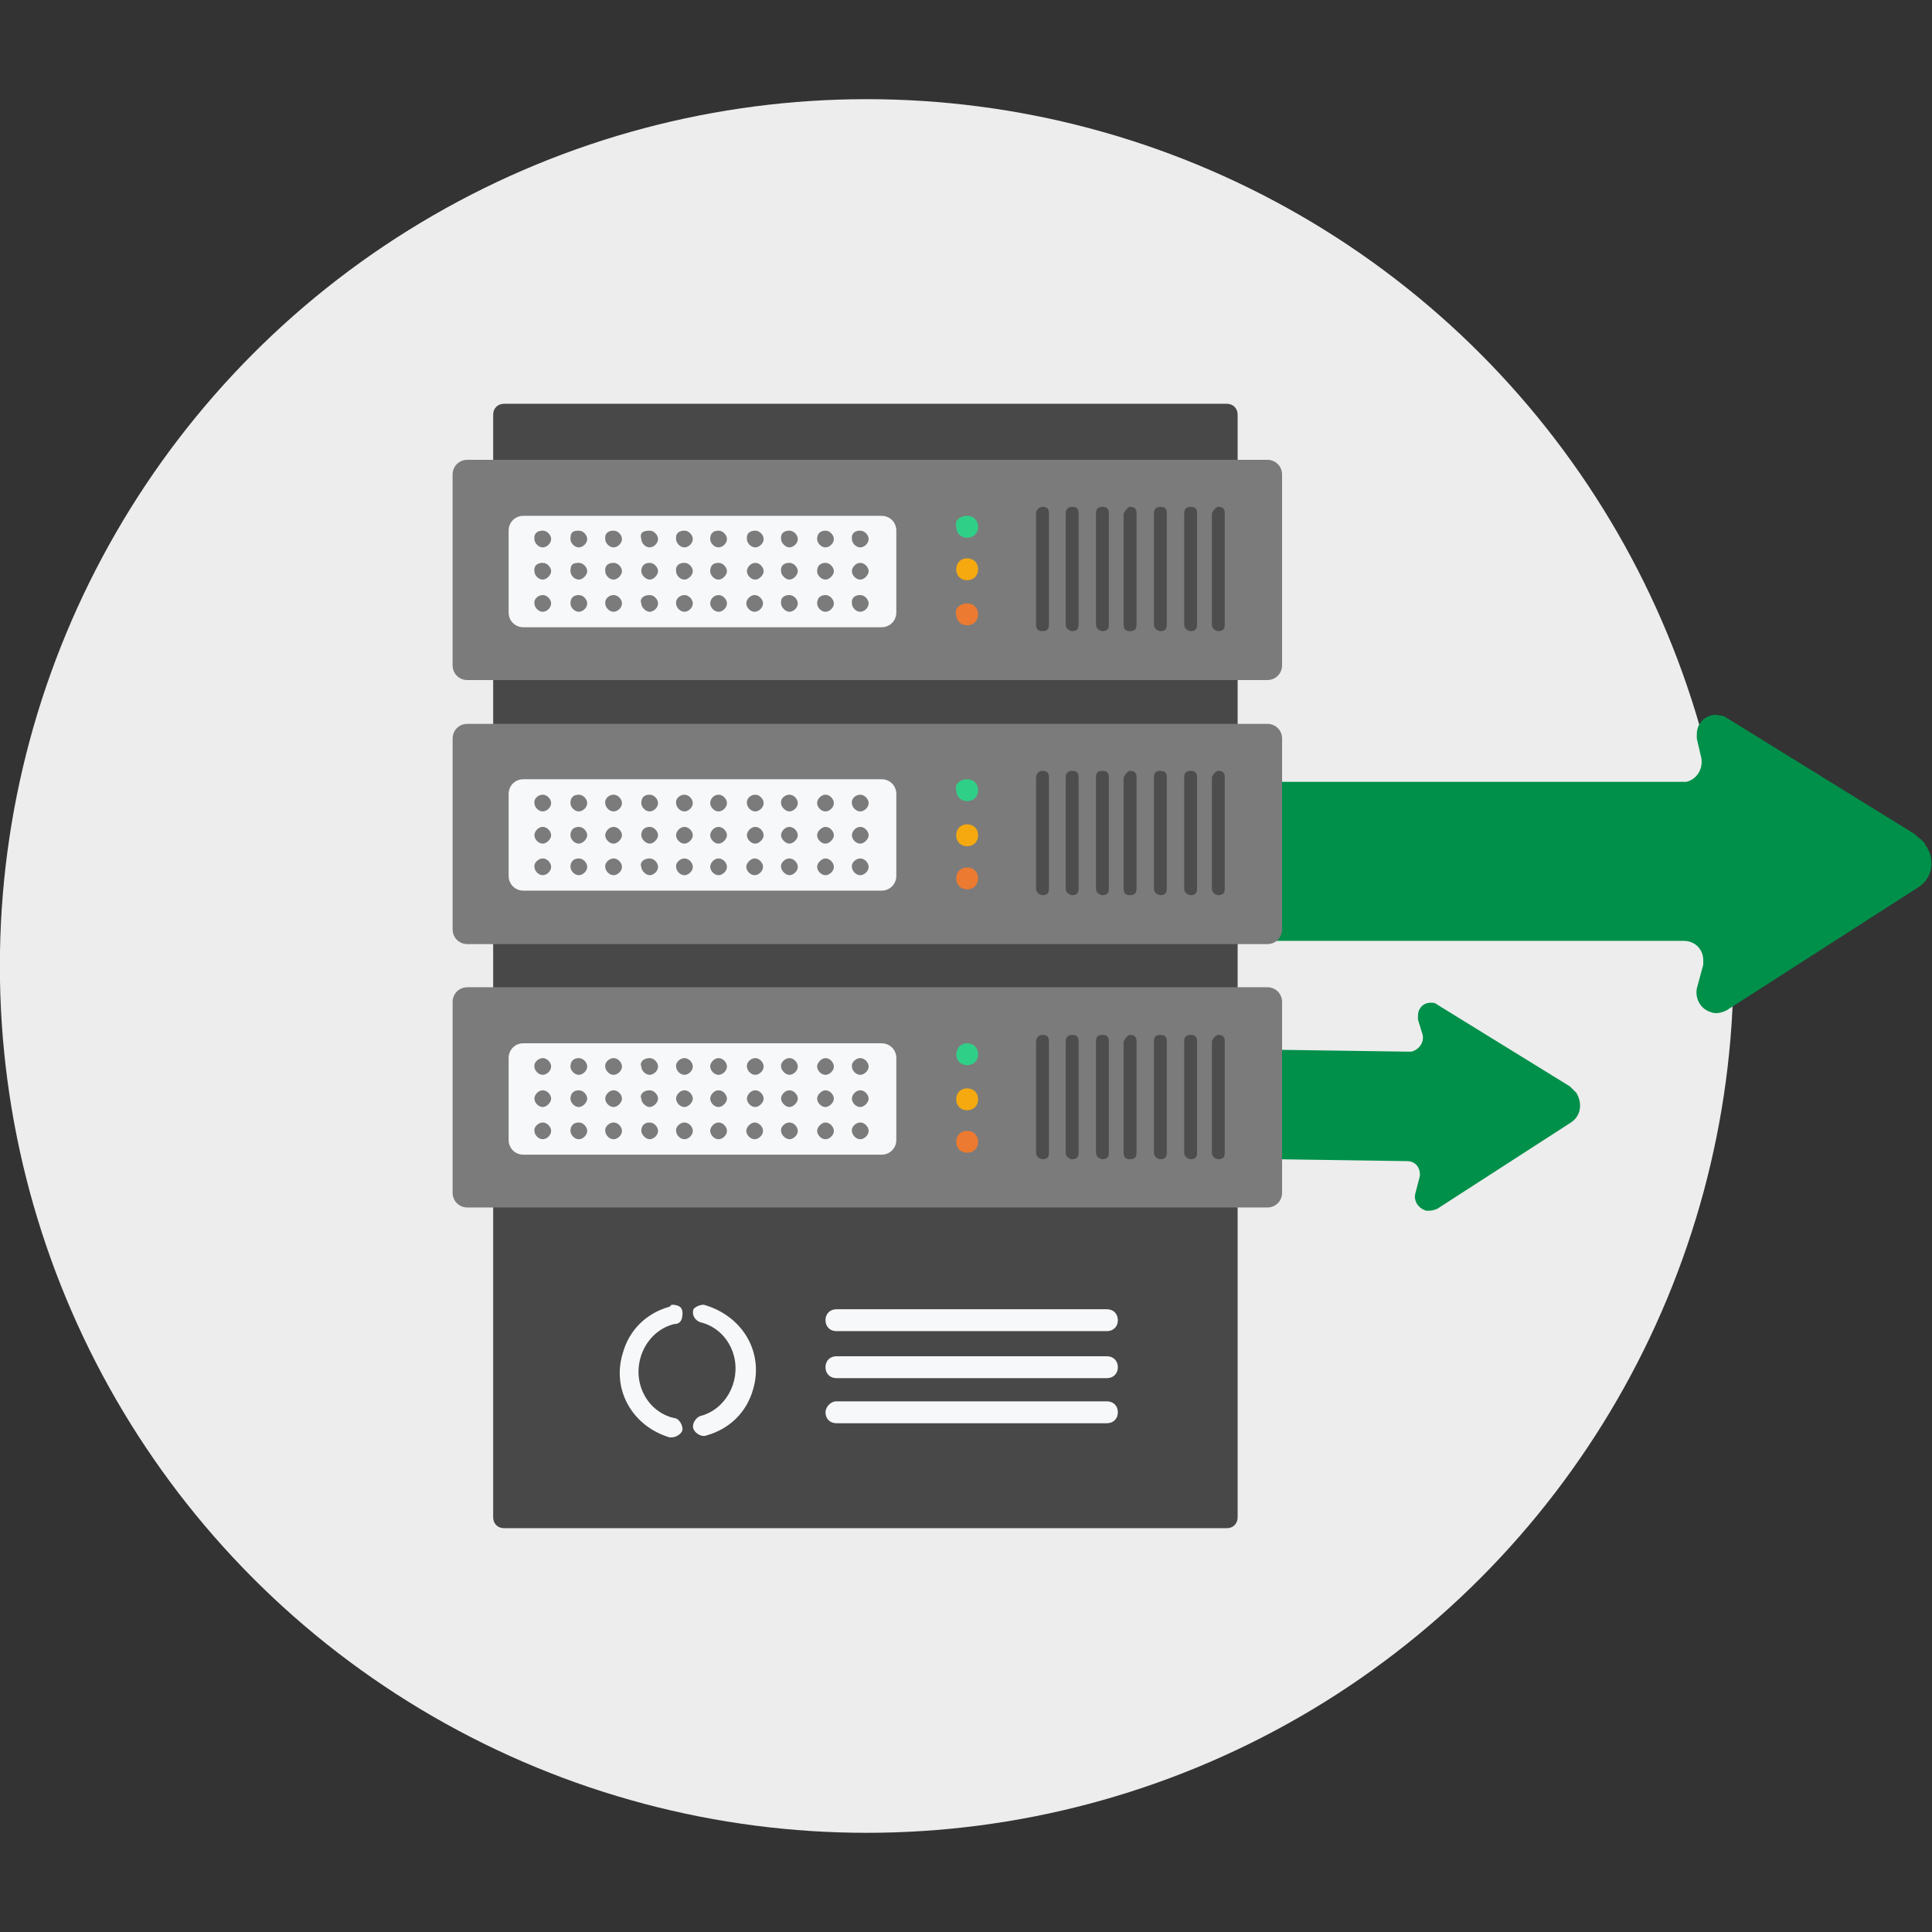 <svg version="1.1" id="a" xmlns="http://www.w3.org/2000/svg" xmlns:xlink="http://www.w3.org/1999/xlink" x="0" y="0" viewBox="0 0 300 300" xml:space="preserve"><rect x="0" y="0" width="300" height="300" fill="#333333" stroke="none"/><style>.st4{fill:#7b7b7b}.st5{fill:#f7f8f9}.st6{fill:#30cf88}.st7{fill:#f6a90f}.st8{fill:#ec7a30}.st9{fill:#4d4d4d}</style><g transform="translate(-1591.72 -2199.801)"><circle cx="1726.3" cy="2349.8" r="134.6" fill="#ededed"/><defs><path id="SVGID_1_" d="M1858.2 2310.8c-1.7 0-3 1.3-3 3v.7l.7 3c.3 1.7-.7 3.3-2.3 3.7h-145.9c-1.7 0-3 1.3-3 3l.3 18.7c0 1.7 1.3 3 3 3h145.2c1.7 0 3 1.3 3 3v.7l-1 3.7c-.3 1.7.7 3.3 2.3 3.7.7.3 1.7 0 2.3-.3l29.6-19c2.3-1.3 3-4.3 1.3-6.7-.3-.7-1-1-1.7-1.7l-29.6-18.3-1.2-.2z"/></defs><clipPath id="SVGID_00000133503808519117804160000007593378945897643411_"><use xlink:href="#SVGID_1_" overflow="visible"/></clipPath><path d="M1704.6 2310.8h187.8v47.6h-187.8v-47.6z" clip-path="url(#SVGID_00000133503808519117804160000007593378945897643411_)" fill="#00904a"/><defs><path id="SVGID_00000062185751270368976810000010980798982413844876_" d="M1811.9 2358.1l.7 2.3c.3 1-.3 2.3-1.7 2.7h-.7l-90.3-1.3c-1 0-2 1-2 2v13c0 1 1 2 2 2l90.3 1.3c1.3 0 2 1 2 2v.3l-.7 2.7c-.3 1 .3 2.3 1.7 2.7.7 0 1 0 1.7-.3l20.6-13.3c1.7-1 2-3 1-4.7l-1-1-20.6-12.7c-.3-.3-.7-.3-1-.3-1.3 0-2 1-2 2v.6"/></defs><clipPath id="SVGID_00000056402730603729018220000016461424455621237928_"><use xlink:href="#SVGID_00000062185751270368976810000010980798982413844876_" overflow="visible"/></clipPath><path d="M1717.9 2355.5h119.9v33h-119.9v-33z" clip-path="url(#SVGID_00000056402730603729018220000016461424455621237928_)" fill="#00904a"/><path d="M1670 2262.5h112.2c1 0 1.7.7 1.7 1.7v171.2c0 1-.7 1.7-1.7 1.7H1670c-1 0-1.7-.7-1.7-1.7v-171.2c0-1 .7-1.7 1.7-1.7" fill="#484848"/><path class="st4" d="M1664.3 2271.2h124.2c1.3 0 2.3 1 2.3 2.3v29.6c0 1.3-1 2.3-2.3 2.3h-124.2c-1.3 0-2.3-1-2.3-2.3v-29.6c0-1.3 1-2.3 2.3-2.3"/><path class="st5" d="M1673 2279.9h55.6c1.3 0 2.3 1 2.3 2.3v12.7c0 1.3-1 2.3-2.3 2.3H1673c-1.3 0-2.3-1-2.3-2.3v-12.7c0-1.3 1-2.3 2.3-2.3"/><path class="st6" d="M1741.9 2279.9c1 0 1.7.7 1.7 1.7s-.7 1.7-1.7 1.7-1.7-.7-1.7-1.7c-.3-1.1.7-1.7 1.7-1.7"/><path class="st7" d="M1741.9 2286.5c1 0 1.7.7 1.7 1.7s-.7 1.7-1.7 1.7-1.7-.7-1.7-1.7.7-1.7 1.7-1.7"/><path class="st8" d="M1741.9 2293.5c1 0 1.7.7 1.7 1.7s-.7 1.7-1.7 1.7-1.7-.7-1.7-1.7c-.3-1 .7-1.7 1.7-1.7"/><path class="st9" d="M1753.6 2278.5c.7 0 1 .3 1 1v17.3c0 .7-.3 1-1 1s-1-.3-1-1v-17.3c0-.6.6-1 1-1m4.6 0c.7 0 1 .3 1 1v17.3c0 .7-.3 1-1 1-.3 0-1-.3-1-1v-17.3c0-.6.4-1 1-1m4.7 0c.7 0 1 .3 1 1v17.3c0 .7-.3 1-1 1-.3 0-1-.3-1-1v-17.3c0-.6.3-1 1-1m4.3 0c.7 0 1 .3 1 1v17.3c0 .7-.3 1-1 1s-1-.3-1-1v-17.3c.4-.6.7-1 1-1m4.7 0c.7 0 1 .3 1 1v17.3c0 .7-.3 1-1 1-.3 0-1-.3-1-1v-17.3c0-.6.3-1 1-1m4.7 0c.7 0 1 .3 1 1v17.3c0 .7-.3 1-1 1-.3 0-1-.3-1-1v-17.3c0-.6.3-1 1-1m4.3 0c.7 0 1 .3 1 1v17.3c0 .7-.3 1-1 1-.3 0-1-.3-1-1v-17.3c.3-.6.7-1 1-1"/><path class="st4" d="M1676 2282.2c.7 0 1.3.7 1.3 1.3 0 .7-.7 1.3-1.3 1.3-.7 0-1.3-.7-1.3-1.3-.1-1 .6-1.3 1.3-1.3m5.6 0c.7 0 1.3.7 1.3 1.3 0 .7-.7 1.3-1.3 1.3-.7 0-1.3-.7-1.3-1.3 0-1 .3-1.3 1.3-1.3m5.4 0c.7 0 1.3.7 1.3 1.3 0 .7-.7 1.3-1.3 1.3-.7 0-1.3-.7-1.3-1.3-.1-1 .6-1.3 1.3-1.3m5.6 0c.7 0 1.3.7 1.3 1.3 0 .7-.7 1.3-1.3 1.3-.7 0-1.3-.7-1.3-1.3-.3-1 .3-1.3 1.3-1.3m5.4 0c.7 0 1.3.7 1.3 1.3 0 .7-.7 1.3-1.3 1.3-.7 0-1.3-.7-1.3-1.3-.1-1 .6-1.3 1.3-1.3m5.3 0c.7 0 1.3.7 1.3 1.3 0 .7-.7 1.3-1.3 1.3-.7 0-1.3-.7-1.3-1.3 0-1 .6-1.3 1.3-1.3m5.7 0c.7 0 1.3.7 1.3 1.3 0 .7-.7 1.3-1.3 1.3-.7 0-1.3-.7-1.3-1.3-.1-1 .6-1.3 1.3-1.3m5.3 0c.7 0 1.3.7 1.3 1.3 0 .7-.7 1.3-1.3 1.3s-1.3-.7-1.3-1.3c-.1-1 .6-1.3 1.3-1.3m5.6 0c.7 0 1.3.7 1.3 1.3 0 .7-.7 1.3-1.3 1.3-.7 0-1.3-.7-1.3-1.3 0-1 .7-1.3 1.3-1.3m5.4 0c.7 0 1.3.7 1.3 1.3 0 .7-.7 1.3-1.3 1.3-.7 0-1.3-.7-1.3-1.3-.1-1 .6-1.3 1.3-1.3m-49.3 5c.7 0 1.3.7 1.3 1.3s-.7 1.3-1.3 1.3c-.7 0-1.3-.7-1.3-1.3-.1-1 .6-1.3 1.3-1.3m5.6 0c.7 0 1.3.7 1.3 1.3s-.7 1.3-1.3 1.3c-.7 0-1.3-.7-1.3-1.3 0-1 .3-1.3 1.3-1.3m5.4 0c.7 0 1.3.7 1.3 1.3s-.7 1.3-1.3 1.3c-.7 0-1.3-.7-1.3-1.3-.1-1 .6-1.3 1.3-1.3m5.6 0c.7 0 1.3.7 1.3 1.3s-.7 1.3-1.3 1.3-1.3-.7-1.3-1.3.3-1.3 1.3-1.3m5.4 0c.7 0 1.3.7 1.3 1.3s-.7 1.3-1.3 1.3c-.7 0-1.3-.7-1.3-1.3-.1-1 .6-1.3 1.3-1.3m5.3 0c.7 0 1.3.7 1.3 1.3s-.7 1.3-1.3 1.3c-.7 0-1.3-.7-1.3-1.3 0-1 .6-1.3 1.3-1.3m5.7 0c.7 0 1.3.7 1.3 1.3s-.7 1.3-1.3 1.3c-.7 0-1.3-.7-1.3-1.3s.6-1.3 1.3-1.3m5.3 0c.7 0 1.3.7 1.3 1.3s-.7 1.3-1.3 1.3-1.3-.7-1.3-1.3c-.1-1 .6-1.3 1.3-1.3m5.6 0c.7 0 1.3.7 1.3 1.3s-.7 1.3-1.3 1.3c-.7 0-1.3-.7-1.3-1.3 0-1 .7-1.3 1.3-1.3m5.4 0c.7 0 1.3.7 1.3 1.3s-.7 1.3-1.3 1.3c-.7 0-1.3-.7-1.3-1.3s.6-1.3 1.3-1.3m-49.3 5c.7 0 1.3.7 1.3 1.3 0 .7-.7 1.3-1.3 1.3-.7 0-1.3-.7-1.3-1.3-.1-.7.6-1.3 1.3-1.3m5.6 0c.7 0 1.3.7 1.3 1.3 0 .7-.7 1.3-1.3 1.3-.7 0-1.3-.7-1.3-1.3 0-.7.3-1.3 1.3-1.3m5.4 0c.7 0 1.3.7 1.3 1.3 0 .7-.7 1.3-1.3 1.3-.7 0-1.3-.7-1.3-1.3-.1-.7.6-1.3 1.3-1.3m5.6 0c.7 0 1.3.7 1.3 1.3 0 .7-.7 1.3-1.3 1.3s-1.3-.7-1.3-1.3c-.3-.7.3-1.3 1.3-1.3m5.4 0c.7 0 1.3.7 1.3 1.3 0 .7-.7 1.3-1.3 1.3-.7 0-1.3-.7-1.3-1.3-.1-.7.6-1.3 1.3-1.3m5.3 0c.7 0 1.3.7 1.3 1.3 0 .7-.7 1.3-1.3 1.3-.7 0-1.3-.7-1.3-1.3 0-.7.6-1.3 1.3-1.3m5.6 0c.7 0 1.3.7 1.3 1.3 0 .7-.7 1.3-1.3 1.3-.7 0-1.3-.7-1.3-1.3 0-.7.7-1.3 1.3-1.3m5.4 0c.7 0 1.3.7 1.3 1.3 0 .7-.7 1.3-1.3 1.3s-1.3-.7-1.3-1.3c-.1-1 .6-1.3 1.3-1.3m5.6 0c.7 0 1.3.7 1.3 1.3 0 .7-.7 1.3-1.3 1.3-.7 0-1.3-.7-1.3-1.3 0-1 .7-1.3 1.3-1.3m5.4 0c.7 0 1.3.7 1.3 1.3 0 .7-.7 1.3-1.3 1.3-.7 0-1.3-.7-1.3-1.3-.1-1 .6-1.3 1.3-1.3m-61 20h124.2c1.3 0 2.3 1 2.3 2.3v29.6c0 1.3-1 2.3-2.3 2.3h-124.2c-1.3 0-2.3-1-2.3-2.3v-29.6c0-1.3 1-2.3 2.3-2.3"/><path class="st5" d="M1673 2320.8h55.6c1.3 0 2.3 1 2.3 2.3v12.7c0 1.3-1 2.3-2.3 2.3H1673c-1.3 0-2.3-1-2.3-2.3v-12.7c0-1.3 1-2.3 2.3-2.3"/><path class="st6" d="M1741.9 2320.8c1 0 1.7.7 1.7 1.7s-.7 1.7-1.7 1.7-1.7-.7-1.7-1.7c-.3-1 .7-1.7 1.7-1.7"/><path class="st7" d="M1741.9 2327.8c1 0 1.7.7 1.7 1.7s-.7 1.7-1.7 1.7-1.7-.7-1.7-1.7.7-1.7 1.7-1.7"/><path class="st8" d="M1741.9 2334.5c1 0 1.7.7 1.7 1.7s-.7 1.7-1.7 1.7-1.7-.7-1.7-1.7.7-1.7 1.7-1.7"/><path class="st9" d="M1753.6 2319.5c.7 0 1 .3 1 1v17.3c0 .7-.3 1-1 1-.3 0-1-.3-1-1v-17.3c0-.7.6-1 1-1m4.6 0c.7 0 1 .3 1 1v17.3c0 .7-.3 1-1 1-.3 0-1-.3-1-1v-17.3c0-.7.4-1 1-1m4.7 0c.7 0 1 .3 1 1v17.3c0 .7-.3 1-1 1-.3 0-1-.3-1-1v-17.3c0-.7.3-1 1-1m4.3 0c.7 0 1 .3 1 1v17.3c0 .7-.3 1-1 1s-1-.3-1-1v-17.3c.4-.7.7-1 1-1m4.7 0c.7 0 1 .3 1 1v17.3c0 .7-.3 1-1 1-.3 0-1-.3-1-1v-17.3c0-.7.3-1 1-1m4.7 0c.7 0 1 .3 1 1v17.3c0 .7-.3 1-1 1-.3 0-1-.3-1-1v-17.3c0-.7.3-1 1-1m4.3 0c.7 0 1 .3 1 1v17.3c0 .7-.3 1-1 1-.3 0-1-.3-1-1v-17.3c.3-.7.7-1 1-1"/><path class="st4" d="M1676 2323.2c.7 0 1.3.7 1.3 1.3 0 .7-.7 1.3-1.3 1.3-.7 0-1.3-.7-1.3-1.3-.1-.7.6-1.3 1.3-1.3m5.6 0c.7 0 1.3.7 1.3 1.3 0 .7-.7 1.3-1.3 1.3-.7 0-1.3-.7-1.3-1.3 0-.7.3-1.3 1.3-1.3m5.4 0c.7 0 1.3.7 1.3 1.3 0 .7-.7 1.3-1.3 1.3-.7 0-1.3-.7-1.3-1.3-.1-.7.6-1.3 1.3-1.3m5.6 0c.7 0 1.3.7 1.3 1.3 0 .7-.7 1.3-1.3 1.3-.7 0-1.3-.7-1.3-1.3 0-.7.3-1.3 1.3-1.3m5.4 0c.7 0 1.3.7 1.3 1.3 0 .7-.7 1.3-1.3 1.3-.7 0-1.3-.7-1.3-1.3-.1-.7.6-1.3 1.3-1.3m5.3 0c.7 0 1.3.7 1.3 1.3 0 .7-.7 1.3-1.3 1.3-.7 0-1.3-.7-1.3-1.3 0-.7.6-1.3 1.3-1.3m5.7 0c.7 0 1.3.7 1.3 1.3 0 .7-.7 1.3-1.3 1.3-.7 0-1.3-.7-1.3-1.3-.1-.7.6-1.3 1.3-1.3m5.3 0c.7 0 1.3.7 1.3 1.3 0 .7-.7 1.3-1.3 1.3s-1.3-.7-1.3-1.3c-.1-.7.6-1.3 1.3-1.3m5.6 0c.7 0 1.3.7 1.3 1.3 0 .7-.7 1.3-1.3 1.3-.7 0-1.3-.7-1.3-1.3 0-.7.7-1.3 1.3-1.3m5.4 0c.7 0 1.3.7 1.3 1.3 0 .7-.7 1.3-1.3 1.3-.7 0-1.3-.7-1.3-1.3-.1-.7.6-1.3 1.3-1.3m-49.3 5c.7 0 1.3.7 1.3 1.3s-.7 1.3-1.3 1.3c-.7 0-1.3-.7-1.3-1.3s.6-1.3 1.3-1.3m5.6 0c.7 0 1.3.7 1.3 1.3s-.7 1.3-1.3 1.3c-.7 0-1.3-.7-1.3-1.3s.3-1.3 1.3-1.3m5.4 0c.7 0 1.3.7 1.3 1.3s-.7 1.3-1.3 1.3c-.7 0-1.3-.7-1.3-1.3s.6-1.3 1.3-1.3m5.6 0c.7 0 1.3.7 1.3 1.3s-.7 1.3-1.3 1.3-1.3-.7-1.3-1.3.3-1.3 1.3-1.3m5.4 0c.7 0 1.3.7 1.3 1.3s-.7 1.3-1.3 1.3c-.7 0-1.3-.7-1.3-1.3s.6-1.3 1.3-1.3m5.3 0c.7 0 1.3.7 1.3 1.3s-.7 1.3-1.3 1.3c-.7 0-1.3-.7-1.3-1.3s.6-1.3 1.3-1.3m5.7 0c.7 0 1.3.7 1.3 1.3s-.7 1.3-1.3 1.3c-.7 0-1.3-.7-1.3-1.3s.6-1.3 1.3-1.3m5.3 0c.7 0 1.3.7 1.3 1.3s-.7 1.3-1.3 1.3-1.3-.7-1.3-1.3.6-1.3 1.3-1.3m5.6 0c.7 0 1.3.7 1.3 1.3s-.7 1.3-1.3 1.3c-.7 0-1.3-.7-1.3-1.3s.7-1.3 1.3-1.3m5.4 0c.7 0 1.3.7 1.3 1.3s-.7 1.3-1.3 1.3c-.7 0-1.3-.7-1.3-1.3s.6-1.3 1.3-1.3m-49.3 4.9c.7 0 1.3.7 1.3 1.3 0 .7-.7 1.3-1.3 1.3-.7 0-1.3-.7-1.3-1.3-.1-.6.6-1.3 1.3-1.3m5.6 0c.7 0 1.3.7 1.3 1.3 0 .7-.7 1.3-1.3 1.3-.7 0-1.3-.7-1.3-1.3 0-.6.3-1.3 1.3-1.3m5.4 0c.7 0 1.3.7 1.3 1.3 0 .7-.7 1.3-1.3 1.3-.7 0-1.3-.7-1.3-1.3-.1-.6.6-1.3 1.3-1.3m5.6 0c.7 0 1.3.7 1.3 1.3 0 .7-.7 1.3-1.3 1.3s-1.3-.7-1.3-1.3c-.3-.6.3-1.3 1.3-1.3m5.4 0c.7 0 1.3.7 1.3 1.3 0 .7-.7 1.3-1.3 1.3-.7 0-1.3-.7-1.3-1.3-.1-.6.6-1.3 1.3-1.3m5.3 0c.7 0 1.3.7 1.3 1.3 0 .7-.7 1.3-1.3 1.3-.7 0-1.3-.7-1.3-1.3 0-.6.6-1.3 1.3-1.3m5.6 0c.7 0 1.3.7 1.3 1.3 0 .7-.7 1.3-1.3 1.3-.7 0-1.3-.7-1.3-1.3 0-.6.7-1.3 1.3-1.3m5.4 0c.7 0 1.3.7 1.3 1.3 0 .7-.7 1.3-1.3 1.3s-1.3-.7-1.3-1.3c-.1-.6.6-1.3 1.3-1.3m5.6 0c.7 0 1.3.7 1.3 1.3 0 .7-.7 1.3-1.3 1.3-.7 0-1.3-.7-1.3-1.3 0-.6.7-1.3 1.3-1.3m5.4 0c.7 0 1.3.7 1.3 1.3 0 .7-.7 1.3-1.3 1.3-.7 0-1.3-.7-1.3-1.3-.1-.6.6-1.3 1.3-1.3m-61 20h124.2c1.3 0 2.3 1 2.3 2.3v29.6c0 1.3-1 2.3-2.3 2.3h-124.2c-1.3 0-2.3-1-2.3-2.3v-29.6c0-1.3 1-2.3 2.3-2.3"/><path class="st5" d="M1673 2361.8h55.6c1.3 0 2.3 1 2.3 2.3v12.7c0 1.3-1 2.3-2.3 2.3H1673c-1.3 0-2.3-1-2.3-2.3v-12.7c0-1.3 1-2.3 2.3-2.3"/><path class="st6" d="M1741.9 2361.8c1 0 1.7.7 1.7 1.7s-.7 1.7-1.7 1.7-1.7-.7-1.7-1.7c.1-1 .7-1.7 1.7-1.7"/><path class="st7" d="M1741.9 2368.8c1 0 1.7.7 1.7 1.7s-.7 1.7-1.7 1.7-1.7-.7-1.7-1.7.7-1.7 1.7-1.7"/><path class="st8" d="M1741.9 2375.4c1 0 1.7.7 1.7 1.7s-.7 1.7-1.7 1.7-1.7-.7-1.7-1.7.7-1.7 1.7-1.7"/><path class="st9" d="M1753.6 2360.5c.7 0 1 .3 1 1v17.3c0 .7-.3 1-1 1-.3 0-1-.3-1-1v-17.3c0-.7.6-1 1-1m4.6 0c.7 0 1 .3 1 1v17.3c0 .7-.3 1-1 1-.3 0-1-.3-1-1v-17.3c0-.7.4-1 1-1m4.7 0c.7 0 1 .3 1 1v17.3c0 .7-.3 1-1 1-.3 0-1-.3-1-1v-17.3c0-.7.3-1 1-1m4.3 0c.7 0 1 .3 1 1v17.3c0 .7-.3 1-1 1s-1-.3-1-1v-17.3c.4-.7.7-1 1-1m4.7 0c.7 0 1 .3 1 1v17.3c0 .7-.3 1-1 1-.3 0-1-.3-1-1v-17.3c0-.7.3-1 1-1m4.7 0c.7 0 1 .3 1 1v17.3c0 .7-.3 1-1 1-.3 0-1-.3-1-1v-17.3c0-.7.3-1 1-1m4.3 0c.7 0 1 .3 1 1v17.3c0 .7-.3 1-1 1-.3 0-1-.3-1-1v-17.3c.3-.7.7-1 1-1"/><path class="st4" d="M1676 2364.1c.7 0 1.3.7 1.3 1.3 0 .7-.7 1.3-1.3 1.3-.7 0-1.3-.7-1.3-1.3-.1-.6.6-1.3 1.3-1.3m5.6 0c.7 0 1.3.7 1.3 1.3 0 .7-.7 1.3-1.3 1.3-.7 0-1.3-.7-1.3-1.3 0-.6.3-1.3 1.3-1.3m5.4 0c.7 0 1.3.7 1.3 1.3 0 .7-.7 1.3-1.3 1.3-.7 0-1.3-.7-1.3-1.3-.1-.6.6-1.3 1.3-1.3m5.6 0c.7 0 1.3.7 1.3 1.3 0 .7-.7 1.3-1.3 1.3-.7 0-1.3-.7-1.3-1.3-.3-.6.3-1.3 1.3-1.3m5.4 0c.7 0 1.3.7 1.3 1.3 0 .7-.7 1.3-1.3 1.3-.7 0-1.3-.7-1.3-1.3-.1-.6.6-1.3 1.3-1.3m5.3 0c.7 0 1.3.7 1.3 1.3 0 .7-.7 1.3-1.3 1.3-.7 0-1.3-.7-1.3-1.3 0-.6.6-1.3 1.3-1.3m5.7 0c.7 0 1.3.7 1.3 1.3 0 .7-.7 1.3-1.3 1.3-.7 0-1.3-.7-1.3-1.3-.1-.6.6-1.3 1.3-1.3m5.3 0c.7 0 1.3.7 1.3 1.3 0 .7-.7 1.3-1.3 1.3s-1.3-.7-1.3-1.3c-.1-.6.6-1.3 1.3-1.3m5.6 0c.7 0 1.3.7 1.3 1.3 0 .7-.7 1.3-1.3 1.3-.7 0-1.3-.7-1.3-1.3 0-.6.7-1.3 1.3-1.3m5.4 0c.7 0 1.3.7 1.3 1.3 0 .7-.7 1.3-1.3 1.3-.7 0-1.3-.7-1.3-1.3-.1-.6.6-1.3 1.3-1.3m-49.3 5c.7 0 1.3.7 1.3 1.3s-.7 1.3-1.3 1.3c-.7 0-1.3-.7-1.3-1.3s.6-1.3 1.3-1.3m5.6 0c.7 0 1.3.7 1.3 1.3s-.7 1.3-1.3 1.3c-.7 0-1.3-.7-1.3-1.3s.3-1.3 1.3-1.3m5.4 0c.7 0 1.3.7 1.3 1.3s-.7 1.3-1.3 1.3c-.7 0-1.3-.7-1.3-1.3s.6-1.3 1.3-1.3m5.6 0c.7 0 1.3.7 1.3 1.3s-.7 1.3-1.3 1.3-1.3-.7-1.3-1.3c-.3-.6.3-1.3 1.3-1.3m5.4 0c.7 0 1.3.7 1.3 1.3s-.7 1.3-1.3 1.3c-.7 0-1.3-.7-1.3-1.3s.6-1.3 1.3-1.3m5.3 0c.7 0 1.3.7 1.3 1.3s-.7 1.3-1.3 1.3c-.7 0-1.3-.7-1.3-1.3s.6-1.3 1.3-1.3m5.7 0c.7 0 1.3.7 1.3 1.3s-.7 1.3-1.3 1.3c-.7 0-1.3-.7-1.3-1.3s.6-1.3 1.3-1.3m5.3 0c.7 0 1.3.7 1.3 1.3s-.7 1.3-1.3 1.3-1.3-.7-1.3-1.3.6-1.3 1.3-1.3m5.6 0c.7 0 1.3.7 1.3 1.3s-.7 1.3-1.3 1.3c-.7 0-1.3-.7-1.3-1.3s.7-1.3 1.3-1.3m5.4 0c.7 0 1.3.7 1.3 1.3s-.7 1.3-1.3 1.3c-.7 0-1.3-.7-1.3-1.3s.6-1.3 1.3-1.3m-49.3 5c.7 0 1.3.7 1.3 1.3 0 .7-.7 1.3-1.3 1.3-.7 0-1.3-.7-1.3-1.3-.1-.6.6-1.3 1.3-1.3m5.6 0c.7 0 1.3.7 1.3 1.3 0 .7-.7 1.3-1.3 1.3-.7 0-1.3-.7-1.3-1.3 0-.6.3-1.3 1.3-1.3m5.4 0c.7 0 1.3.7 1.3 1.3 0 .7-.7 1.3-1.3 1.3-.7 0-1.3-.7-1.3-1.3-.1-.6.6-1.3 1.3-1.3m5.6 0c.7 0 1.3.7 1.3 1.3 0 .7-.7 1.3-1.3 1.3s-1.3-.7-1.3-1.3c0-.6.3-1.3 1.3-1.3m5.4 0c.7 0 1.3.7 1.3 1.3 0 .7-.7 1.3-1.3 1.3-.7 0-1.3-.7-1.3-1.3-.1-.6.6-1.3 1.3-1.3m5.3 0c.7 0 1.3.7 1.3 1.3 0 .7-.7 1.3-1.3 1.3-.7 0-1.3-.7-1.3-1.3 0-.6.6-1.3 1.3-1.3m5.6 0c.7 0 1.3.7 1.3 1.3 0 .7-.7 1.3-1.3 1.3-.7 0-1.3-.7-1.3-1.3 0-.6.7-1.3 1.3-1.3m5.4 0c.7 0 1.3.7 1.3 1.3 0 .7-.7 1.3-1.3 1.3s-1.3-.7-1.3-1.3c-.1-.6.6-1.3 1.3-1.3m5.6 0c.7 0 1.3.7 1.3 1.3 0 .7-.7 1.3-1.3 1.3-.7 0-1.3-.7-1.3-1.3 0-.6.7-1.3 1.3-1.3m5.4 0c.7 0 1.3.7 1.3 1.3 0 .7-.7 1.3-1.3 1.3-.7 0-1.3-.7-1.3-1.3-.1-.6.6-1.3 1.3-1.3"/><path class="st5" d="M1696 2402.4c1 0 1.7.3 1.7 1.3s-.3 1.7-1.3 1.7c-4 1-6.3 5.3-5.3 9.3.7 2.7 2.7 4.7 5.3 5.3.7 0 1.3 1 1.3 1.7s-1 1.3-1.7 1.3h-.3c-5.7-1.7-9-7.3-7.3-13 1-3.7 3.7-6.3 7.3-7.3l.3-.3zm5 0c6 1.7 9.3 7.3 7.7 13-1 3.7-3.7 6.3-7.3 7.3-.7.3-1.7-.3-2-1-.3-.7.3-1.7 1-2 4-1 6.3-5.3 5.3-9.3-.7-2.7-2.7-4.7-5.3-5.3-.7-.3-1.3-1-1-2 .2-.3.9-.7 1.6-.7zm20.6.7h42c1 0 1.7.7 1.7 1.7s-.7 1.7-1.7 1.7h-42c-1 0-1.7-.7-1.7-1.7s.7-1.7 1.7-1.7m0 7.3h42c1 0 1.7.7 1.7 1.7s-.7 1.7-1.7 1.7h-42c-1 0-1.7-.7-1.7-1.7s.7-1.7 1.7-1.7m0 7h42c1 0 1.7.7 1.7 1.7s-.7 1.7-1.7 1.7h-42c-1 0-1.7-.7-1.7-1.7 0-.7.7-1.7 1.7-1.7"/></g></svg>
